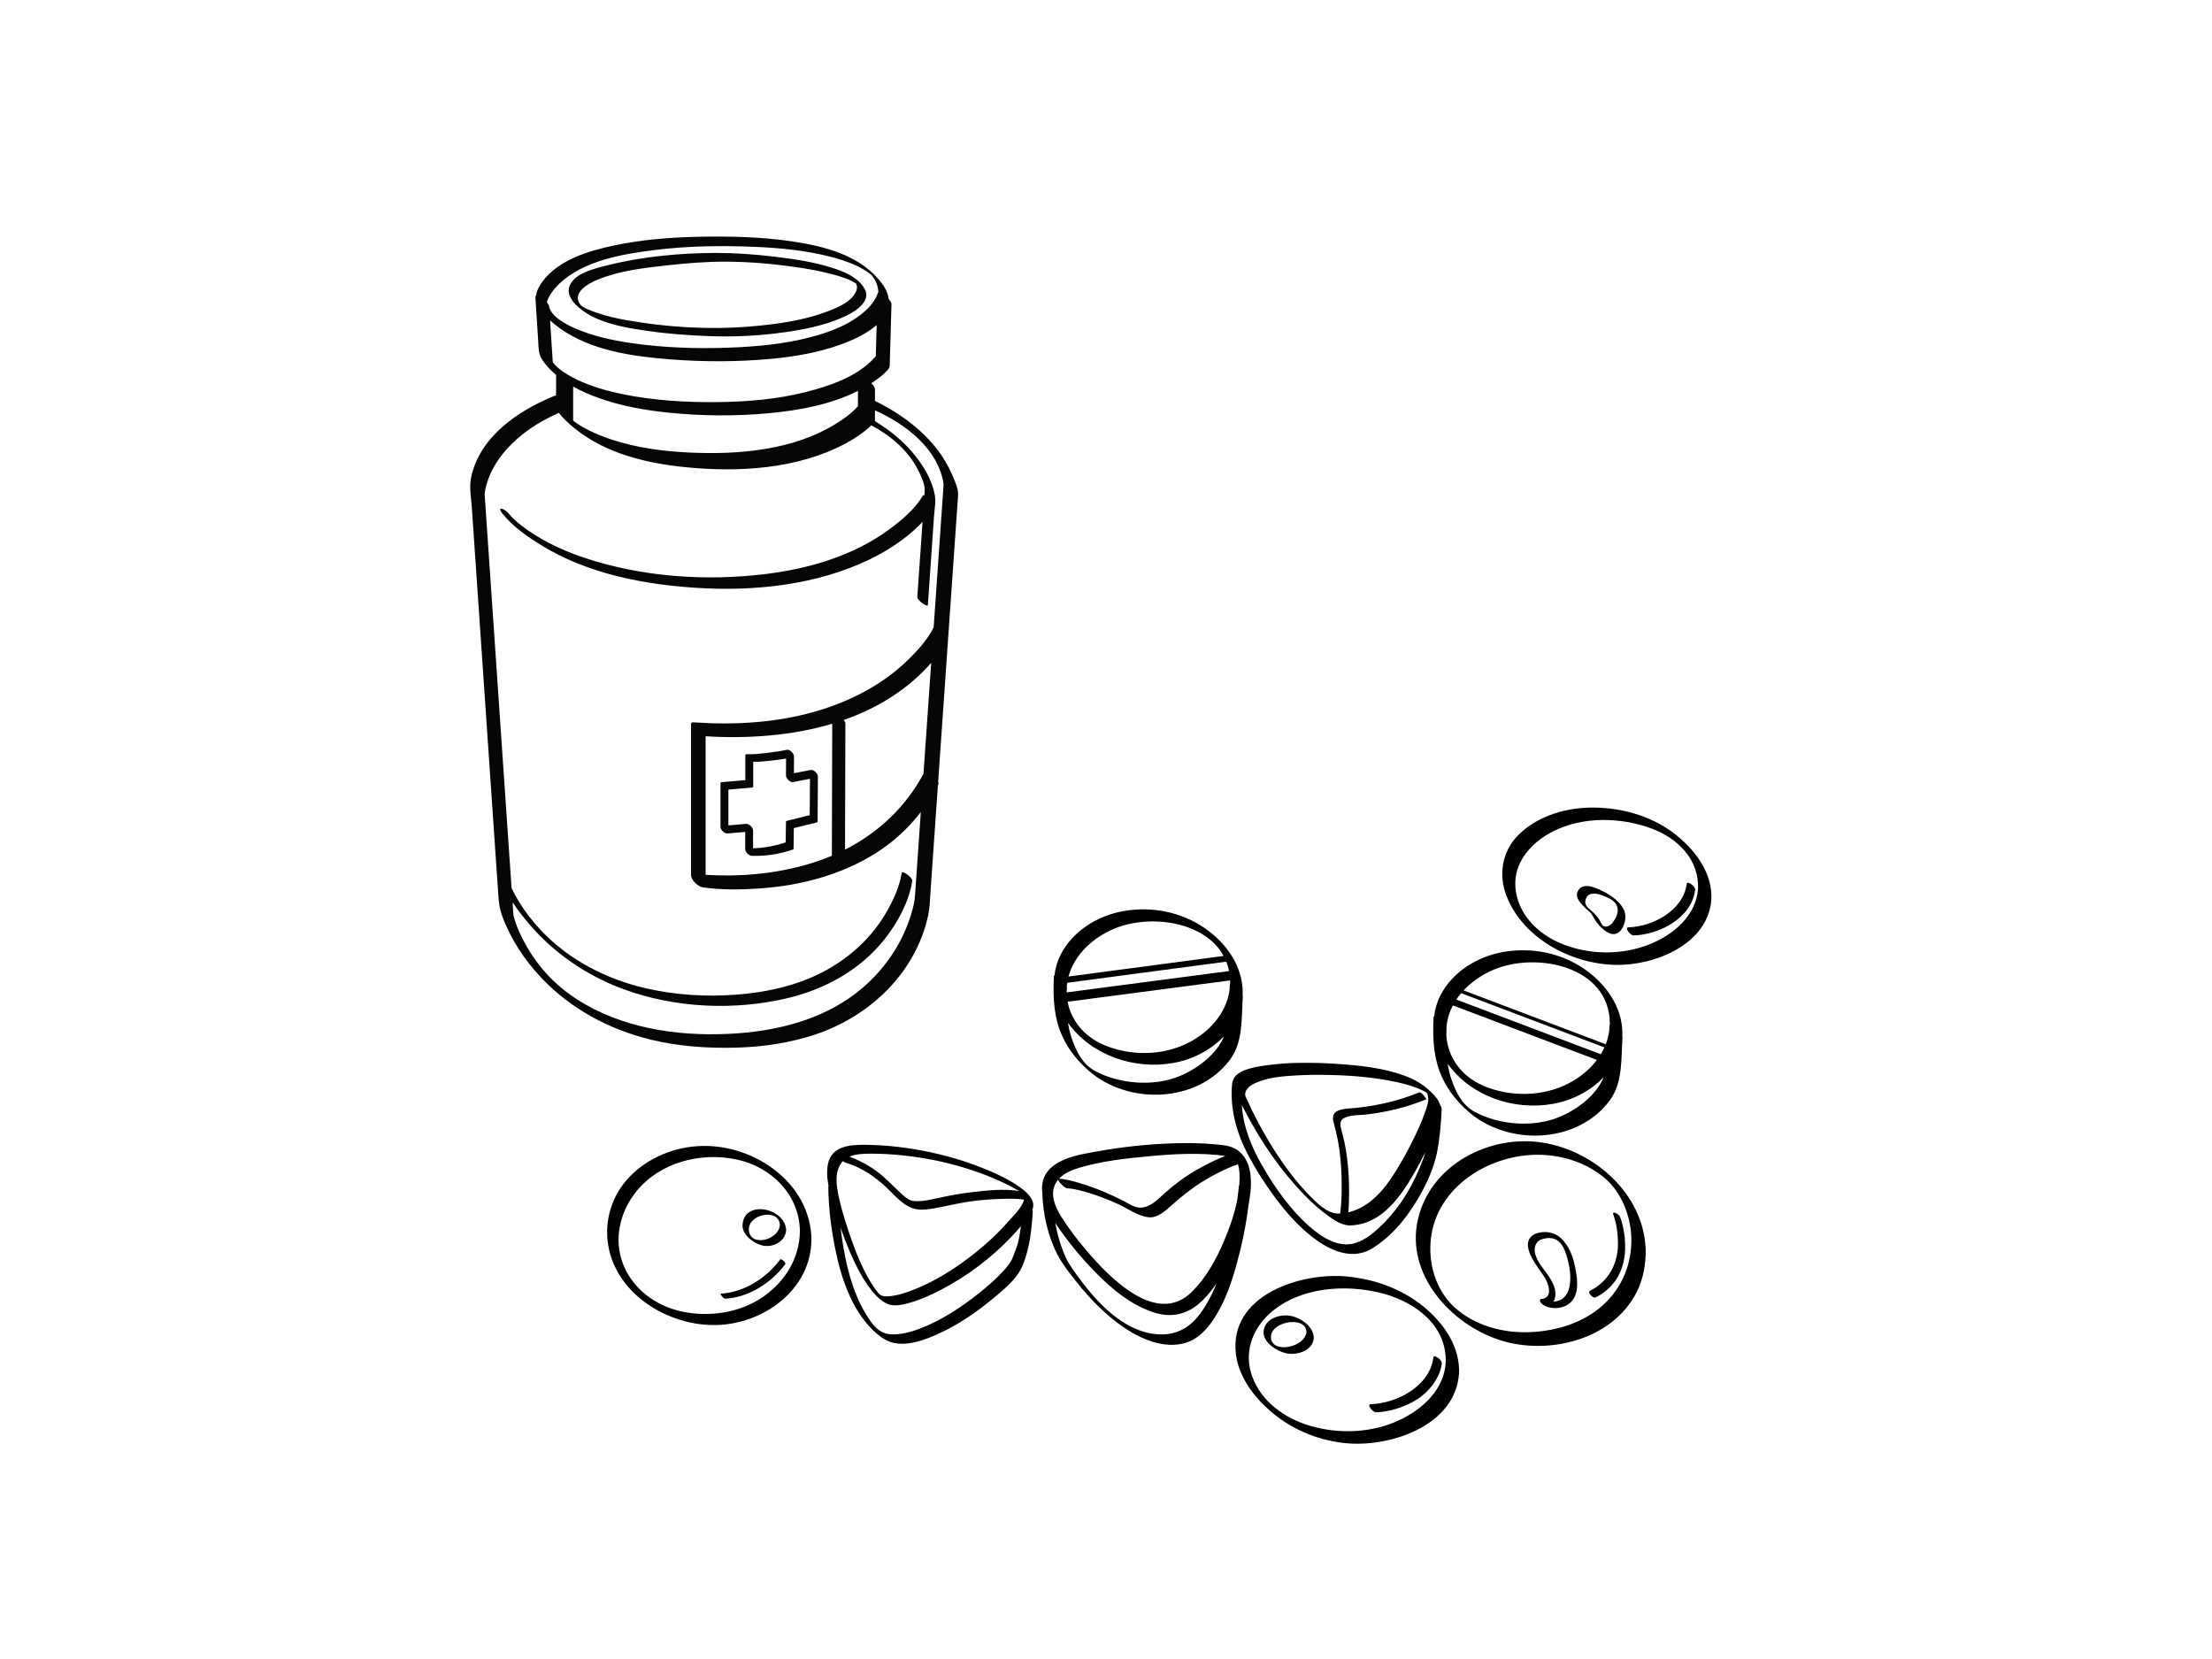 <?xml version="1.0" encoding="utf-8"?>
<!-- Generator: Adobe Illustrator 17.0.0, SVG Export Plug-In . SVG Version: 6.00 Build 0)  -->
<!DOCTYPE svg PUBLIC "-//W3C//DTD SVG 1.1//EN" "http://www.w3.org/Graphics/SVG/1.1/DTD/svg11.dtd">
<svg version="1.1" id="Layer_1" xmlns="http://www.w3.org/2000/svg" xmlns:xlink="http://www.w3.org/1999/xlink" x="0px" y="0px"
	 width="800px" height="600px" viewBox="0 0 800 600" enable-background="new 0 0 800 600" xml:space="preserve">
<g>
	<path d="M450.513,396.692C450.518,396.701,450.518,396.703,450.513,396.692L450.513,396.692z"/>
	<path d="M445.851,391.017c-0.078,0.077-0.138,0.178-0.157,0.328c-0.985,7.735,0.934,16.398,4.263,23.429
		c2.972,6.278,6.704,12.195,10.802,17.793c4.522,6.176,9.776,12.119,16.124,16.469c5.019,3.439,11.421,5.93,17.389,3.498
		c2.203-0.898,4.442-2.625,6.302-4.133c4.112-3.334,7.514-7.512,10.41-11.919c4.011-6.108,7.536-13.199,8.878-20.42
		c0.903-4.858,1.306-9.851,1.546-14.783c0.027-0.56-0.182-1.072-0.503-1.516c-0.685-2.403-2.906-4.46-4.649-5.988
		c-2.456-2.155-5.323-3.663-8.379-4.774c-7.721-2.805-16.156-3.691-24.302-4.228c-8.701-0.574-17.652-0.681-26.294,0.614
		C454.086,385.868,446.785,386.884,445.851,391.017z M450.507,394.808c0.658-1.843,2.814-2.85,4.486-3.516
		c4.402-1.757,9.416-2.096,14.095-2.364c3.931-0.225,7.874-0.241,11.809-0.154c8.142,0.182,16.354,0.864,24.322,2.597
		c3.23,0.702,6.437,1.623,9.418,3.069c0.475,0.23,0.927,0.495,1.372,0.774c0.36,0.656,0.501,1.431,0.538,2.167
		c0.085,1.694-0.716,3.503-1.248,5.071c-0.915,2.699-2.084,5.311-3.304,7.882c-2.579,5.435-5.526,10.813-8.877,15.811
		c-3.775,5.631-8.874,10.79-15.462,12.306c0.247-3.222,0.288-6.469,0.238-9.684c-0.067-4.267-0.439-8.526-1.113-12.74
		c-0.362-2.263-0.866-4.501-1.463-6.713c-0.271-1.003-0.592-1.972-0.537-3.024c0.171-3.209,6.618-2.921,8.679-3.144
		c7.744-0.833,15.211-2.624,22.424-5.594c0.078-0.032-1.791-2.813-2.641-2.462c-7.43,3.059-15.084,4.783-23.051,5.629
		c-2.174,0.231-7.71,0.022-8.069,3.143c-0.086,0.744,0.04,1.46,0.22,2.181c0.52,2.088,1.087,4.144,1.494,6.26
		c0.862,4.472,1.232,9.036,1.361,13.584c0.123,4.306,0.024,8.689-0.478,12.982c-0.287,0.016-0.575,0.027-0.866,0.03
		c-4.01-0.139-7.517-3.778-10.143-6.431c-4.557-4.604-8.509-9.834-12.05-15.247c-3.192-4.879-6.039-9.99-8.642-15.205
		c-0.877-1.757-1.588-3.63-2.522-5.354c0.008,0.014,0.012,0.023,0.015,0.03c-0.015-0.032-0.081-0.19-0.138-0.488
		C450.282,395.722,450.344,395.267,450.507,394.808z M471.743,432.165c2.725,2.802,5.648,5.47,8.843,7.73
		c2.145,1.517,4.71,3.209,7.427,3.303c8.695-0.076,14.95-6.036,19.637-12.829c2.971-4.306,5.531-8.999,7.857-13.721
		c-0.254,0.897-0.537,1.785-0.857,2.658c-3.234,8.804-8.124,17.181-14.883,23.746c-2.836,2.754-5.883,5.363-9.611,6.521
		c-6.109,1.896-12.224-2.181-16.593-6.025c-7.093-6.241-12.682-14.301-17.353-22.455c-3.708-6.473-6.658-13.895-7.082-21.454
		c0.376,0.741,0.757,1.479,1.14,2.215C456.014,412.866,463.068,423.244,471.743,432.165z"/>
	<path d="M557.703,413.216c-19.198-2.931-40.343,8.078-44.89,27.769c-4.579,19.835,11.885,38.027,29.754,43.72
		c17.469,5.565,40.596-0.119,49.335-17.349c2.433-4.796,3.397-10.216,3.284-15.559C594.43,431.852,576.656,416.11,557.703,413.216z
		 M579.522,472.195c-7.173,6.384-16.848,9.215-26.289,9.599c-9.705,0.395-20.082-2.4-27.32-9.115
		c-6.726-6.24-9.466-15.89-8.4-24.831c2.188-18.363,20.389-29.829,37.714-30.202c8.906-0.192,18.025,2.516,24.924,8.241
		c6.324,5.248,9.552,13.75,9.856,21.786C590.207,457.16,586.636,465.865,579.522,472.195z"/>
	<path d="M564.845,448.103c-2.58-2.581-6.184-3.118-9.529-1.921c-7.019,3.34,1.401,12.562,3.431,15.972
		c1.218,2.048,2.893,6.671-0.596,7.55c-0.446,0.112-1.284-0.079-1.21,0.661c0.081,0.821,0.921,1.453,1.586,1.807
		c3.373,1.791,8.413,0.955,10.499-2.327c2.125-3.344,1.344-7.969,0.63-11.592C568.923,454.532,567.569,450.828,564.845,448.103z
		 M561.763,470.762c0.915-1.223,0.91-3.146,0.562-4.593c-1.194-4.973-6-8.073-7.168-12.948c-0.424-1.768,0.175-4.019,1.938-4.858
		c1.528-0.547,3.14-0.819,4.735-0.394c3.436,0.916,4.661,5.48,5.364,8.459C568.496,461.933,568.766,470.353,561.763,470.762z"/>
	<path d="M585.169,449.667c0.041,7.346-3.44,13.813-10.099,17.141c-1.112,0.556,1.073,2.9,1.998,2.437
		c6.824-3.412,10.389-9.682,10.667-17.202c0.148-3.985-0.44-8.208-1.811-11.97c-0.34-0.932-3.055-2.443-2.436-0.746
		C584.679,442.592,585.149,446.21,585.169,449.667z"/>
	<path d="M606.738,302.433c-8.3-6.908-19.186-10.173-29.865-10.365c-9.795-0.176-20.375,2.726-27.523,9.7
		c-6.201,6.05-7.56,14.767-4.353,22.667c6.168,15.192,23.452,24.167,39.187,24.533c14.134,0.329,33.588-7.364,34.749-23.678
		C619.34,315.981,613.59,308.135,606.738,302.433z M596.775,341.444c-10.336,4.18-22.549,3.987-32.752-0.46
		c-8.247-3.595-15.138-10.621-15.941-19.924c-0.794-9.197,5.803-16.402,13.503-20.333c10.839-5.533,24.517-5.223,35.73-1.082
		c9.45,3.49,17.259,11.212,16.794,21.856C613.42,331.181,605.227,338.026,596.775,341.444z"/>
	<path d="M610.024,319.615c-1.17,9.599-12.202,15.5-21.024,15.755c-1.694,0.049,0.662,2.973,1.814,2.94
		c9.319-0.268,21.014-6.286,22.259-16.51C613.226,320.541,610.172,318.397,610.024,319.615z"/>
	<path d="M577.32,321.227c-2.387-0.903-5.416-1.576-6.742,1.209c-0.886,1.859,0.635,3.765,1.844,5.035
		c0.785,0.825,1.629,1.582,2.482,2.336c0.903,0.798,1.279,1.777,1.902,2.778c1.151,1.851,2.891,3.683,4.817,4.73
		c4.663,2.533,7.375-4.678,5.709-8.214C585.546,325.312,581.016,322.756,577.32,321.227z M583.354,333.54
		c-0.468,0.664-1.103,1.146-1.841,1.462c-0.32,0.106-0.645,0.142-0.976,0.106c-0.274-0.008-0.939-0.443-0.765-0.173
		c-0.733-0.908-1.111-2.081-1.812-3.018c-0.946-1.265-2.172-2.315-3.348-3.356c-1.264-1.119-1.653-2.271-0.899-3.855
		c1.065-2.237,4.085-1.532,5.873-0.856c2.336,0.967,4.888,1.88,5.424,4.616C585.366,330.283,584.358,332.118,583.354,333.54z"/>
	<path d="M451.547,435.9c0.306-1.638,0.548-3.287,0.711-4.943c0.516-5.24,0.031-11.356-4.454-14.821
		c-2.454-1.896-5.825-2.029-8.788-2.31c-4.664-0.442-9.352-0.483-14.032-0.349c-9.591,0.274-19.21,1.308-28.65,3.023
		c-5.064,0.919-10.744,1.811-15.032,4.863c-3.77,2.683-4.811,6.345-4.341,10.124c0.244,7.611,2.013,15.595,5.534,22.353
		c1.816,3.485,4.408,6.71,6.83,9.775c5.022,6.357,10.838,12.263,17.592,16.779c6.123,4.094,14.208,7.436,21.651,5.335
		c5.162-1.457,8.793-5.918,11.44-10.334c3.345-5.583,5.497-11.893,7.224-18.139C449.159,450.286,450.645,443.105,451.547,435.9z
		 M390.782,422.199c8.007-2.325,16.532-3.258,24.805-4.03c9.09-0.847,18.506-1.377,27.591-0.105
		c-3.548,1.35-6.975,3.085-10.251,4.948c-4.142,2.356-7.957,5.169-11.507,8.341c-2.544,2.273-5.25,5.298-8.901,5.406
		c-2.222,0.065-4.309-1.484-6.204-2.446c-1.9-0.966-3.836-1.865-5.785-2.727c-3.139-1.389-6.362-2.595-9.648-3.588
		c-2.521-0.761-5.22-1.523-7.871-1.701C385.026,424.132,388.007,423.004,390.782,422.199z M382.429,426.981
		c0.077-0.101,0.159-0.197,0.24-0.294c0.201,0.494,0.85,1.268,0.902,1.324c0.581,0.622,1.586,1.707,2.516,1.76
		c2.684,0.154,5.381,0.954,7.934,1.725c3.364,1.016,6.637,2.317,9.848,3.738c3.669,1.622,7.372,4.454,11.404,4.989
		c3.21,0.426,6.015-2.155,8.211-4.102c3.539-3.138,7.093-6.069,11.116-8.58c4.08-2.547,8.54-4.857,13.129-6.46
		c0.671,2.22,0.643,4.648,0.508,6.933c-0.014,0.229-0.035,0.459-0.052,0.688c-0.056,0.014-0.098,0.04-0.103,0.097
		c-0.153,1.619-0.346,3.239-0.557,4.858c-0.999,5.299-2.851,10.504-4.932,15.387c-2.789,6.544-6.396,13.073-11.484,18.12
		c-12.74,12.636-29.763-5.055-38.026-14.72c-3.332-3.897-6.479-8.01-9.229-12.34C381.425,436.151,379.269,431.145,382.429,426.981z
		 M433.88,475.334c-3.997,5.306-9.179,7.849-15.854,7.175c-12.298-1.242-21.898-12.15-28.7-21.53
		c-0.936-1.291-1.825-2.619-2.681-3.964c-0.15-0.236-0.296-0.474-0.442-0.712c-0.032-0.061-0.187-0.342-0.333-0.648
		c-2.011-4.206-3.407-8.733-4.211-13.355c4.201,6.31,9.023,12.208,14.311,17.635c6.151,6.313,13.454,12.413,22.052,14.935
		c6.518,1.911,12.246,0.048,16.941-4.608c1.874-1.859,3.541-3.943,5.042-6.159C438.41,468.086,436.448,471.925,433.88,475.334z"/>
	<path d="M531.086,402.053c14.353,12.526,39.339,11.693,51.06-3.998c4.845-6.486,4.111-15.194,4.656-22.887
		c0.01-0.145-0.028-0.3-0.097-0.459c0.026-0.398,0.043-0.8,0.048-1.206c-0.119-9.484-5.973-17.619-13.542-22.903
		c-8.582-5.992-19.329-8.119-29.597-6.295c-9.301,1.652-18.298,7.144-22.673,15.697c-1.268,2.479-1.999,5.067-2.26,7.673
		c-0.121-0.068-0.198-0.098-0.2-0.066c-0.328,6.496-0.205,13.238,2.004,19.411C522.626,393.001,526.315,397.889,531.086,402.053z
		 M528.439,359.187c17.273,6.539,34.546,13.079,51.818,19.619c-0.386,0.849-0.822,1.674-1.305,2.47
		c-17.418-6.594-34.835-13.189-52.252-19.783C527.232,360.694,527.815,359.925,528.439,359.187z M523.147,371.347
		c0.244-2.772,1.061-5.363,2.3-7.735c17.368,6.576,34.737,13.151,52.105,19.727c-2.616,3.471-6.144,6.327-10.109,8.409
		c-9.456,4.966-21.486,5.089-31.192,0.827c-7.717-3.388-12.87-10.296-13.173-18.561c0.022-0.684,0.051-1.365,0.085-2.041
		c0.005-0.092-0.011-0.189-0.039-0.288C523.132,371.574,523.137,371.461,523.147,371.347z M563.958,403.977
		c-9.297,3.846-21.511,2.93-30.396-1.739c-4.529-2.379-6.816-6.727-8.56-11.675c-0.667-1.894-1.126-3.857-1.433-5.852
		c0.024,0.032,0.046,0.065,0.069,0.098c8.528,11.782,23.956,16.918,38.01,14.421c6.867-1.22,13.598-4.64,18.361-9.691
		C577.287,396.23,570.185,401.4,563.958,403.977z M540.271,350.668c15.584-6.522,41.694-1.208,41.952,19.363
		c-0.003,0.26-0.013,0.517-0.025,0.774c-0.044-0.017-0.075-0.021-0.076-0.001c-0.053,0.748-0.102,1.496-0.149,2.245
		c-0.244,1.604-0.66,3.146-1.232,4.615c-17.141-6.49-34.282-12.98-51.423-19.47C532.358,354.932,536.225,352.361,540.271,350.668z"
		/>
	<path d="M393.774,387.263c14.353,12.526,39.339,11.693,51.06-3.998c4.845-6.486,4.111-15.194,4.656-22.887
		c0.01-0.145-0.028-0.3-0.097-0.459c0.026-0.398,0.043-0.8,0.048-1.206c-0.119-9.484-5.973-17.619-13.542-22.903
		c-8.582-5.992-19.329-8.119-29.597-6.295c-9.301,1.652-18.298,7.144-22.673,15.697c-1.268,2.479-1.999,5.067-2.26,7.673
		c-0.121-0.068-0.199-0.098-0.2-0.066c-0.328,6.496-0.205,13.238,2.004,19.411C385.314,378.211,389.003,383.099,393.774,387.263z
		 M444.911,355.24c-0.003,0.26-0.013,0.517-0.025,0.774c-0.044-0.017-0.075-0.021-0.076-0.001c-0.053,0.748-0.102,1.496-0.149,2.245
		c-1.256,8.247-7.135,14.815-14.53,18.699c-9.456,4.966-21.486,5.089-31.192,0.827c-6.761-2.968-11.552-8.641-12.839-15.558
		c0.122,0.025,0.242,0.037,0.352,0.023c19.479-2.557,38.959-5.114,58.438-7.67C444.898,354.799,444.908,355.018,444.911,355.24z
		 M444.496,351.199c-19.573,2.569-39.146,5.139-58.719,7.707c0.021-0.576,0.045-1.151,0.074-1.722
		c0.005-0.092-0.011-0.189-0.039-0.288c0.008-0.113,0.013-0.226,0.023-0.34c0.034-0.379,0.081-0.754,0.136-1.126
		c19.177-2.545,38.355-5.089,57.532-7.633C443.925,348.868,444.259,350.002,444.496,351.199z M426.646,389.186
		c-9.297,3.846-21.511,2.93-30.396-1.739c-4.529-2.379-6.816-6.727-8.559-11.675c-0.667-1.894-1.126-3.856-1.434-5.852
		c0.024,0.032,0.046,0.065,0.069,0.098c8.528,11.782,23.956,16.918,38.01,14.421c6.867-1.22,13.598-4.64,18.361-9.691
		C439.975,381.439,432.873,386.61,426.646,389.186z M402.959,335.877c12.824-5.368,32.773-2.716,39.582,9.854
		c-18.703,2.482-37.405,4.963-56.108,7.444C388.562,345.174,395.455,339.018,402.959,335.877z"/>
	<path d="M368.269,428.962c-4.835-3.356-10.594-5.695-16.08-7.741c-5.416-2.02-11.016-3.526-16.672-4.7
		c-7.504-1.557-15.208-2.433-22.875-2.483c-0.134,0-0.268-0.001-0.403-0.001c-5.201,0.001-11.419,0.631-12.749,6.728
		c-0.586,2.688-0.363,5.461,0.175,8.197c-0.062,0.041-0.101,0.112-0.1,0.232c0.093,8.488,1.253,17.057,3.124,25.323
		c2.413,10.661,7.028,22.619,16.23,29.234c5.873,4.221,13.592,1.645,19.564-0.96c7.707-3.362,14.822-8.275,21.25-13.651
		c3.864-3.231,8.346-6.928,10.243-11.732c2.464-6.238,3.127-12.589,3.543-19.278c0.011-0.17-0.052-0.361-0.159-0.56
		c0.116-0.315,0.215-0.634,0.272-0.96C374.217,433.303,370.631,430.603,368.269,428.962z M337.252,419.471
		c5.93,1.132,11.757,2.765,17.427,4.832c3.065,1.117,6.07,2.406,9.002,3.835c1.368,0.666,2.713,1.379,4.04,2.123
		c0.266,0.149,0.611,0.317,0.959,0.504c-5.705-0.953-12.009-0.193-17.595,0.446c-4.088,0.468-8.1,1.271-12.117,2.143
		c-2.711,0.589-5.535,1.247-8.328,1.03c-1.622-0.126-2.873-1.085-4.044-2.127c-2.345-2.086-4.521-4.358-6.849-6.464
		c-3.559-3.222-7.971-5.786-12.538-7.47c2.452-1.061,5.491-1.083,8.035-1.084C322.625,417.25,330.009,418.087,337.252,419.471z
		 M304.019,420.958c0.242-0.38,0.519-0.713,0.813-1.019c0.325,0.264,0.696,0.47,1.079,0.585c5.663,1.704,10.508,4.997,14.77,9.016
		c3.111,2.933,6.258,6.959,10.703,7.783c2.158,0.4,4.362,0.039,6.497-0.322c4.249-0.719,8.407-1.822,12.679-2.434
		c4.193-0.601,8.431-0.921,12.666-1.001c2.333-0.044,4.791-0.083,7.126,0.307c-0.602,2.869-4.435,6.458-5.64,7.839
		c-3.681,4.216-7.767,8.022-12.148,11.502c-7.541,5.992-16.185,11.407-25.397,14.396c-2.151,0.697-4.419,1.251-6.693,1.233
		c-1.988-0.015-2.684-0.884-3.803-2.451c-4.823-6.75-7.802-15.043-10.351-22.864c-1.459-4.479-2.833-9.116-3.535-13.781
		C302.34,426.799,302.369,423.547,304.019,420.958z M366.29,454.725c-0.784,2.088-2.371,3.816-3.869,5.424
		c-2.458,2.64-5.206,5.014-8.013,7.271c-6.587,5.297-13.927,10.109-21.852,13.139c-3.195,1.221-6.614,2.119-10.057,2.032
		c-4.71-0.12-7.23-3.808-9.454-7.536c-4.879-8.179-7.13-17.759-8.516-27.085c-0.194-1.308-0.373-2.622-0.533-3.941
		c1.008,2.895,2.112,5.756,3.314,8.574c1.857,4.354,3.991,8.685,6.75,12.546c1.822,2.549,4.212,5.385,7.224,6.535
		c2.38,0.908,5.328,0.139,7.665-0.503c3.895-1.07,7.615-2.776,11.194-4.625c9.48-4.899,18.248-11.48,25.601-19.208
		c1.2-1.262,2.361-2.57,3.488-3.904c-0.24,1.945-0.554,3.877-1.004,5.78C367.774,451.139,366.977,452.893,366.29,454.725z"/>
	<path d="M253.914,414.448c-9.795,0.233-19.414,4.106-26.252,11.19c-6.405,6.637-9.263,15.958-7.644,25.025
		c3.176,17.792,22.027,28.959,39.075,28.553c17.052-0.406,34.184-12.682,34.373-30.849
		C293.254,427.965,273.033,413.992,253.914,414.448z M276.297,468.792c-8.551,6.061-19.746,7.698-29.863,5.497
		c-9.317-2.028-17.503-8.081-21.065-17.039c-3.545-8.915-1.162-19.014,4.726-26.305c8.599-10.648,23.441-14.406,36.477-11.569
		c12.461,2.712,22.582,12.769,22.719,25.919C289.191,454.943,284.06,463.289,276.297,468.792z"/>
	<path d="M282.145,455.528c-4.907,6.632-12.97,11.871-21.406,12.333c-0.492,0.027,0.867,1.862,1.601,1.822
		c8.493-0.465,16.7-5.776,21.636-12.449C284.396,456.666,282.496,455.053,282.145,455.528z"/>
	<path d="M268.553,443c-0.202,3.546,3.806,6.494,6.8,7.35c3.922,1.121,8.728-1.201,8.975-5.532
		C283.871,436.801,269.079,433.776,268.553,443z M282.052,443c-0.316,5.539-10.86,8.19-11.223,1.818
		C270.504,439.121,281.698,436.788,282.052,443z"/>
	<path d="M516.352,473.84c-8.047-7.174-18.293-11.075-28.937-12.156c-16.848-1.71-43.014,6.669-40.44,27.994
		c0.987,8.178,6.371,15.378,12.435,20.63c7.509,6.502,16.701,10.427,26.549,11.564c16.124,1.861,40.366-5.891,41.714-25.096
		C528.078,487.693,522.916,479.692,516.352,473.84z M522.849,492.988c-0.667,9.494-8.109,16.418-16.219,20.374
		c-10.103,4.927-22.32,5.437-32.996,2.25c-9.029-2.696-17.337-8.627-20.712-17.678c-3.136-8.414-0.241-17.002,6.26-22.868
		c10.68-9.638,27.466-10.793,40.792-7.291C511.913,470.912,523.45,479.474,522.849,492.988z"/>
	<path d="M495.805,507.834c-1.694,0.048,0.662,2.973,1.814,2.94c4.558-0.129,9.148-1.572,13.165-3.654
		c5.129-2.66,9.965-8.125,10.667-14.027c0.15-1.26-2.904-3.401-3.049-2.186C517.173,501.224,505.264,507.565,495.805,507.834z"/>
	<path d="M467.085,475.959c-3.996-0.894-9.822,0.894-10.098,5.655c-0.229,3.954,4.824,7.067,8.088,7.798
		c3.996,0.894,9.822-0.894,10.098-5.655c0.003-0.059-0.005-0.12-0.022-0.184C474.8,479.638,470.646,476.757,467.085,475.959z
		 M459.662,483.757c-0.339-5.849,12.495-8.044,12.837-2.143C472.169,487.306,460.013,489.812,459.662,483.757z"/>
</g>
<g>
	<path fill="#070606" d="M344.22,171.403c-5.188-11.992-16.239-20.766-27.781-26.411c0-0.46,0-0.919,0-1.378
		c0-0.946,0-1.892,0-2.838c0-0.669-0.599-1.457-1.31-2.172c0.816-0.531,1.617-1.084,2.398-1.666c1.271-0.948,2.49-1.992,3.555-3.17
		c0.713-0.79,0.692-1.297,0.723-2.396c0.204-7.127,0.408-14.254,0.611-21.381c0.014-0.48-0.419-1.19-1.035-1.893
		c-0.226-2.68-2.071-5.309-3.7-7.185c-7.648-8.813-19.655-11.85-30.726-13.537c-11.43-1.741-23.102-1.99-34.642-1.736
		c-10.12,0.224-20.3,1.034-30.217,3.133c-9.059,1.918-19.985,5.142-25.831,12.945c-1.098,1.466-2.194,3.381-2.417,5.293
		c-0.151,0.057-0.24,0.19-0.224,0.441c0.348,5.397,0.696,10.793,1.044,16.19c0.159,2.47,0.053,4.405,1.426,6.458
		c1.383,2.069,3.105,3.896,5.035,5.52c0,2.012,0,4.025,0,6.038c0,0.428-0.033,0.922-0.072,1.446
		c-0.179-0.021-0.342-0.009-0.484,0.049c-13.13,5.321-27.25,14.846-30.222,29.735c-0.682,3.416,0.052,7.119,0.286,10.544
		c1.654,24.192,3.308,48.383,4.962,72.575c1.53,22.37,3.06,44.741,4.589,67.111c0.202,2.957,0.395,5.317,1.416,8.11
		c3.079,8.413,8.165,16.111,14.329,22.576c10.632,11.15,24.357,18.493,39.26,22.156c10.172,2.5,20.767,3.228,31.214,2.932
		c9.667-0.274,19.346-1.707,28.532-4.778c19.783-6.612,36.33-22.401,40.78-43.181c0.588-2.747,0.615-5.581,0.81-8.375
		c0.676-9.711,1.351-19.422,2.027-29.134c0.218-3.13,0.436-6.26,0.654-9.391c0.03-0.058,0.063-0.114,0.093-0.172
		c0.173-0.333,0.151-0.73-0.001-1.151c1.659-23.841,3.317-47.682,4.976-71.523c0.635-9.133,1.271-18.266,1.906-27.399
		c0.108-1.549,0.215-3.098,0.323-4.647C346.682,176.655,345.159,173.575,344.22,171.403z M255.197,266.275
		c15.011,0.928,31.047-0.123,45.794-4.538c-0.045,15.918-0.091,31.836-0.136,47.755c-1.377,0.58-2.775,1.124-4.196,1.626
		c-11.846,4.186-24.687,5.794-37.218,5.463c-1.41-0.037-2.828-0.09-4.244-0.181C255.197,299.69,255.197,282.983,255.197,266.275z
		 M305.157,260.384c12.021-4.207,23.003-10.823,31.62-20.643c-0.581,8.349-1.161,16.698-1.742,25.047
		c-0.349,5.013-0.697,10.027-1.046,15.04c-6.464,12.107-16.394,21.365-28.373,27.454c0.043-15.18,0.086-30.361,0.129-45.542
		C305.747,261.331,305.517,260.852,305.157,260.384z M315.117,99.425C315.207,99.511,315.162,99.473,315.117,99.425L315.117,99.425z
		 M202.329,102.552c8.756-8.265,22.6-10.63,34.024-12.081c12.078-1.534,24.38-1.696,36.531-1.198
		c9.339,0.383,18.767,1.305,27.83,3.678c4.812,1.26,10.092,3.099,13.925,6.065c-0.104-0.081,0.713,0.622,0.298,0.243
		c0.083,0.075,0.138,0.127,0.175,0.161c0.38,0.41,0.551,0.622,0.923,1.19c0.558,0.85,0.961,1.718,1.253,2.702
		c0.232,0.781,0.396,1.685,0.361,2.468c-0.127,0.064-0.218,0.181-0.257,0.367c-0.049,0.233-0.133,0.459-0.219,0.682
		c0.028-0.091-0.264,0.574-0.341,0.724c-0.217,0.423-0.464,0.83-0.724,1.228c-1.714,2.621-4.182,4.703-6.764,6.429
		c-4.871,3.255-10.526,5.232-16.154,6.717c-9.583,2.527-19.568,3.443-29.445,3.8c-11.801,0.426-23.728,0.052-35.424-1.643
		c-7.007-1.016-14.056-2.559-20.556-5.431c-1.108-0.49-1.959-0.916-2.795-1.378c-0.454-0.252-0.9-0.518-1.342-0.79
		c-0.209-0.128-0.414-0.26-0.62-0.394c-0.102-0.066-0.171-0.11-0.22-0.141c-0.018-0.014-0.047-0.034-0.092-0.066
		c-0.354-0.249-0.699-0.509-1.041-0.774c-0.133-0.104-0.265-0.211-0.396-0.318c-0.003-0.003-0.004-0.004-0.007-0.006
		c-0.272-0.238-0.535-0.486-0.794-0.738c-0.028-0.027-0.049-0.047-0.068-0.065c-0.048-0.055-0.118-0.135-0.226-0.256
		c-0.072-0.08-0.228-0.268-0.341-0.405c-0.096-0.128-0.194-0.255-0.286-0.386c-0.049-0.07-0.143-0.214-0.218-0.329
		c-0.073-0.127-0.148-0.253-0.217-0.382c-0.087-0.162-0.21-0.441-0.28-0.596c-0.056-0.154-0.113-0.307-0.156-0.465
		c-0.027-0.098-0.053-0.197-0.068-0.298c-0.081-0.535-0.405-1.072-0.83-1.567C198.468,106.841,200.569,104.214,202.329,102.552z
		 M199.941,131.173C200.065,131.539,199.991,131.503,199.941,131.173L199.941,131.173z M200.278,131.446
		c-0.09-0.119-0.181-0.238-0.267-0.359c-0.036-0.05-0.066-0.093-0.093-0.131c-0.001-0.012-0.002-0.022-0.003-0.035
		c-0.033-0.512-0.066-1.023-0.099-1.535c-0.29-4.494-0.58-8.988-0.87-13.483c1.132,1.024,2.292,1.928,3.314,2.669
		c11.392,8.275,26.687,10.349,40.325,11.405c12.097,0.936,24.359,0.919,36.441-0.212c8.397-0.786,16.833-2.231,24.794-5.08
		c4.441-1.589,9.425-3.828,13.248-7.119c-0.042,1.473-0.084,2.946-0.126,4.419c-0.065,2.264-0.129,4.528-0.194,6.792
		c0,0.008,0,0.013,0,0.02c-0.157,0.2-0.324,0.392-0.495,0.581c-6.235,6.9-16.325,10.272-25.031,12.458
		c-10.424,2.617-21.251,3.481-31.97,3.591c-11.225,0.115-22.541-0.576-33.567-2.77c-6.29-1.252-13.089-3.225-18.506-6.103
		c-0.958-0.509-1.894-1.062-2.809-1.645c-0.207-0.131-0.41-0.267-0.614-0.402c-0.03-0.022-0.068-0.049-0.123-0.088
		c-0.413-0.291-0.816-0.597-1.214-0.908c-0.146-0.114-0.289-0.231-0.433-0.348c-0.249-0.217-0.494-0.44-0.734-0.666
		c-0.072-0.068-0.213-0.21-0.337-0.334c-0.16-0.171-0.319-0.344-0.473-0.521C200.4,131.595,200.339,131.521,200.278,131.446z
		 M216.636,143.979c8.058,2.876,16.54,4.372,25.028,5.251c12.067,1.249,24.371,1.337,36.448,0.211
		c10.722-0.999,22.294-3.086,32.172-8.062c0,0.701,0,1.402,0,2.103c0,1.145,0,2.29,0,3.435c0,0.002,0.001,0.002,0.001,0.004
		c-0.029,0.019-0.08,0.064-0.174,0.169c-2.058,2.328-4.673,4.2-7.28,5.852c-15.856,10.045-36.014,11.599-54.269,10.689
		c-9.144-0.456-18.381-1.741-27.112-4.572c-2.99-0.97-5.912-2.154-8.725-3.558c-2.058-1.027-3.68-2.067-4.964-3.004
		c-0.087-0.064-0.285-0.216-0.448-0.341c-0.009-0.007-0.017-0.015-0.026-0.022c0-0.397,0-0.794,0-1.191c0-1.533,0-3.066,0-4.6
		c0-2.178,0-4.356,0-6.534C210.327,141.507,213.544,142.876,216.636,143.979z M330.931,323.802c-0.22,3.167-1.15,6.274-2.197,9.256
		c-3.278,9.328-9.183,17.67-16.652,24.112c-12.582,10.852-29.153,15.392-45.436,16.551c-18.647,1.327-38.684-1.084-55.109-10.554
		c-9.723-5.605-16.707-12.848-21.779-22.193c-1.624-2.993-2.512-4.987-3.504-7.978c-0.201-0.606-0.388-1.216-0.547-1.834
		c-0.003-0.011-0.005-0.016-0.007-0.025c-0.002-0.035-0.004-0.072-0.008-0.118c-0.108-1.572-0.215-3.144-0.322-4.716
		c1.758,2.66,3.735,5.184,5.737,7.562c9.068,10.777,21.115,18.995,34.306,23.854c18.749,6.906,40.449,7.876,59.834,3.167
		c13.506-3.281,26.096-10.321,34.764-21.329c4.628-5.878,8.755-13.399,9.919-20.912c0.203-1.308-3.652-3.982-3.809-2.969
		c-0.778,5.016-3.07,9.958-5.58,14.306c-6.208,10.753-16.103,18.859-27.472,23.684c-8.48,3.599-17.645,5.363-26.797,6.062
		c-10.842,0.828-21.858,0.151-32.467-2.258c-14.432-3.278-28.119-10.302-38.299-21.16c-3.102-3.308-5.916-7.016-8.153-10.762
		c-0.692-1.157-1.341-2.341-1.936-3.551c-0.088-0.18-0.175-0.361-0.26-0.541c-0.029-0.063-0.051-0.108-0.067-0.142
		c-0.001-0.003-0.002-0.005-0.004-0.008c-0.024-0.054-0.046-0.109-0.07-0.163c-1.034-15.111-2.067-30.223-3.1-45.334
		c-1.802-26.351-3.603-52.702-5.405-79.054c-0.397-5.807-0.794-11.614-1.191-17.422c-0.114-1.663,0.454-3.473,0.936-5.033
		c1.848-5.984,5.869-11.151,10.457-15.303c4.522-4.093,9.843-7.21,15.401-9.693c1.619,2.111,3.677,3.962,5.72,5.618
		c11.212,9.086,25.88,12.613,39.955,14.025c19.253,1.931,40.531,0.758,57.939-8.518c3.369-1.794,6.639-3.959,9.396-6.622
		c7.019,3.792,13.201,8.945,16.917,16.165c1.125,2.185,2.538,5.336,2.384,7.552c-0.038,0.546-0.076,1.093-0.114,1.639
		c-0.259-0.081-0.447-0.078-0.518,0.042c-2.861,4.888-7.677,8.927-12.157,12.229c-13.064,9.632-29.191,14.298-45.126,16.213
		c-21.394,2.571-44.282,0.997-64.801-5.801c-6.179-2.047-12.227-4.678-17.781-8.091c-2.003-1.231-3.768-2.462-5.229-3.597
		c-0.347-0.27-0.69-0.546-1.03-0.825c-0.095-0.078-0.427-0.359-0.608-0.512c-0.491-0.429-0.974-0.868-1.444-1.319
		c-0.096-0.092-0.165-0.158-0.219-0.209c-0.022-0.023-0.058-0.061-0.117-0.122c-0.192-0.198-0.38-0.4-0.565-0.605
		c-0.026-0.028-0.045-0.049-0.065-0.072c-0.782-0.987-1.895-2.112-3.123-2.507c-1.229-0.394-0.254,1.193,0.015,1.535
		c4.004,5.086,9.732,8.99,15.22,12.264c14.078,8.4,30.531,12.363,46.69,14.096c21.25,2.279,43.734,1.21,63.869-6.463
		c9.702-3.697,19.098-9.097,26.323-16.658c-0.534,7.688-1.067,15.376-1.6,23.063c-0.093,1.342-0.186,2.685-0.279,4.027
		c-0.095,1.365,3.746,3.884,3.809,2.969c0.746-10.754,1.492-21.508,2.238-32.262c0.077-1.115,0.227-2.266,0.33-3.421
		c0.04-0.107,0.05-0.226,0.032-0.356c0.105-1.324,0.13-2.648-0.115-3.921c-0.979-5.1-3.77-9.895-6.947-13.92
		c-4.046-5.125-9.122-9.287-14.697-12.632c0.014-0.058,0.023-0.117,0.023-0.178c0-1.245,0-2.49,0-3.735
		c0.005,0.003,0.01,0.005,0.015,0.008c10.995,4.955,22.885,13.854,24.815,26.682c-0.045-0.193-0.019,0.37-0.033,0.588
		c-0.057,0.82-0.114,1.64-0.171,2.459c-0.23,3.303-0.46,6.606-0.69,9.91c-0.901,12.956-1.802,25.911-2.703,38.867
		c-2.149,4.303-5.61,8.14-8.99,11.474c-9.242,9.119-21.03,15.201-33.413,18.827c-14.358,4.205-29.552,5.04-44.415,4.038
		c-0.344-0.023-0.932-0.027-0.932,0.496c0,18.24,0,36.481,0,54.721c0,1.858,2.585,4.225,4.344,4.474
		c6.923,0.979,14.125,0.845,21.073,0.334c14.451-1.062,28.855-4.888,41.216-12.608c6.379-3.984,11.921-9.077,16.471-14.975
		C332.327,303.726,331.629,313.764,330.931,323.802z"/>
	<path fill="#070606" d="M213.745,114.218c6.18,3.284,13.531,4.468,20.376,5.458c7.453,1.078,14.99,1.62,22.513,1.891
		c7.898,0.285,15.766-0.007,23.617-0.953c8.964-1.08,18.492-2.709,26.621-6.834c3.06-1.552,8.079-5.073,5.924-9.146
		c-2.297-4.34-7.63-6.464-12.034-7.848c-6.711-2.107-13.791-3.146-20.757-3.974c-6.899-0.82-13.863-1.322-20.811-1.336
		c-13.265,0.022-27.107,1.291-39.965,4.584c-4.197,1.075-11.355,2.703-13.21,7.258C204.121,107.979,210.371,112.426,213.745,114.218
		z M216.01,101.192c7.901-3.274,16.892-4.3,25.324-5.232c6.891-0.762,13.866-1.321,20.804-1.333
		c8.625,0.017,17.273,0.764,25.806,1.99c4.392,0.631,8.769,1.433,13.059,2.575c2.99,0.796,6.256,1.71,8.818,3.513
		c-0.333-0.235,0.115,0.576,0.129,1.005c0.044,1.255-0.606,2.395-1.361,3.345c-2.025,2.545-5.39,4.01-8.322,5.189
		c-9.16,3.681-19.414,5.045-29.188,5.852c-14.73,1.217-30.102,0.262-44.633-2.331c-3.648-0.651-7.273-1.494-10.775-2.714
		c-1.741-0.606-4.949-1.722-5.849-2.971C206.736,105.799,212.865,102.495,216.01,101.192z"/>
	<path fill="#070606" d="M263.151,301.434c2.121-0.184,4.242-0.367,6.363-0.551c0,2.076,0,4.151,0,6.226
		c0,1,1.281,2.368,2.306,2.406c5.033,0.187,10.147-0.615,14.909-2.249c0.159-0.042,0.253-0.144,0.284-0.305
		c0.018-1.353,0.035-2.707,0.052-4.061c0.011-0.887,0.022-1.774,0.034-2.662c0.003-0.235,0.006-0.471,0.008-0.707
		c0-0.013-0.002-0.017-0.002-0.028c2.772-0.687,5.543-1.374,8.315-2.06c0.159-0.042,0.253-0.144,0.284-0.305
		c0.033-5.425,0.066-10.851,0.099-16.278c0.007-1.033-1.464-2.608-2.568-2.395c-2.036,0.394-4.071,0.788-6.106,1.182
		c0.014-2.026,0.028-4.053,0.041-6.08c0.007-1.018-1.469-2.63-2.568-2.395c-2.564,0.548-5.177,0.888-7.779,1.191
		c-2.215,0.24-4.484,0.511-6.717,0.398c-0.196-0.009-0.546,0.031-0.546,0.317c0,3.023,0,6.046,0,9.069
		c-0.03,0.003-0.063,0.006-0.102,0.01c-0.339,0.029-0.678,0.059-1.017,0.088c-1.029,0.089-2.057,0.178-3.086,0.267
		c-1.496,0.129-2.993,0.259-4.489,0.388c-0.158,0.042-0.253,0.144-0.284,0.305c0,5.278,0,10.555,0,15.834
		C260.583,300.157,262.025,301.532,263.151,301.434z M265.233,285.421c2.299-0.199,4.597-0.397,6.895-0.596
		c0.159-0.042,0.253-0.144,0.284-0.305c0-3.006,0-6.011,0-9.018c2.229,0.057,4.492-0.2,6.695-0.438
		c1.732-0.202,3.468-0.427,5.192-0.712c-0.014,2.034-0.028,4.067-0.041,6.1c-0.007,1.033,1.464,2.608,2.568,2.395
		c2.036-0.394,4.072-0.788,6.108-1.182c-0.022,3.639-0.045,7.279-0.067,10.918c-0.005,0.743-0.009,1.486-0.013,2.229
		c-0.49,0.122-0.98,0.243-1.47,0.364c-2.281,0.565-4.561,1.13-6.842,1.696c-0.159,0.042-0.253,0.144-0.284,0.305
		c-0.016,1.211-0.031,2.423-0.047,3.633c-0.012,0.926-0.024,1.851-0.036,2.778c-0.003,0.275-0.007,0.551-0.011,0.827
		c-0.001,0.118-0.008,0.193-0.013,0.246c-3.78,1.271-7.788,2.026-11.787,2.133c0-2.146,0-4.292,0-6.438
		c0-1.117-1.442-2.492-2.568-2.395c-2.121,0.183-4.242,0.367-6.363,0.551c0-3.762,0-7.523,0-11.284c0-0.551,0-1.101,0-1.652
		c0.03-0.003,0.063-0.006,0.101-0.009C264.102,285.518,264.668,285.469,265.233,285.421z"/>
</g>
</svg>

